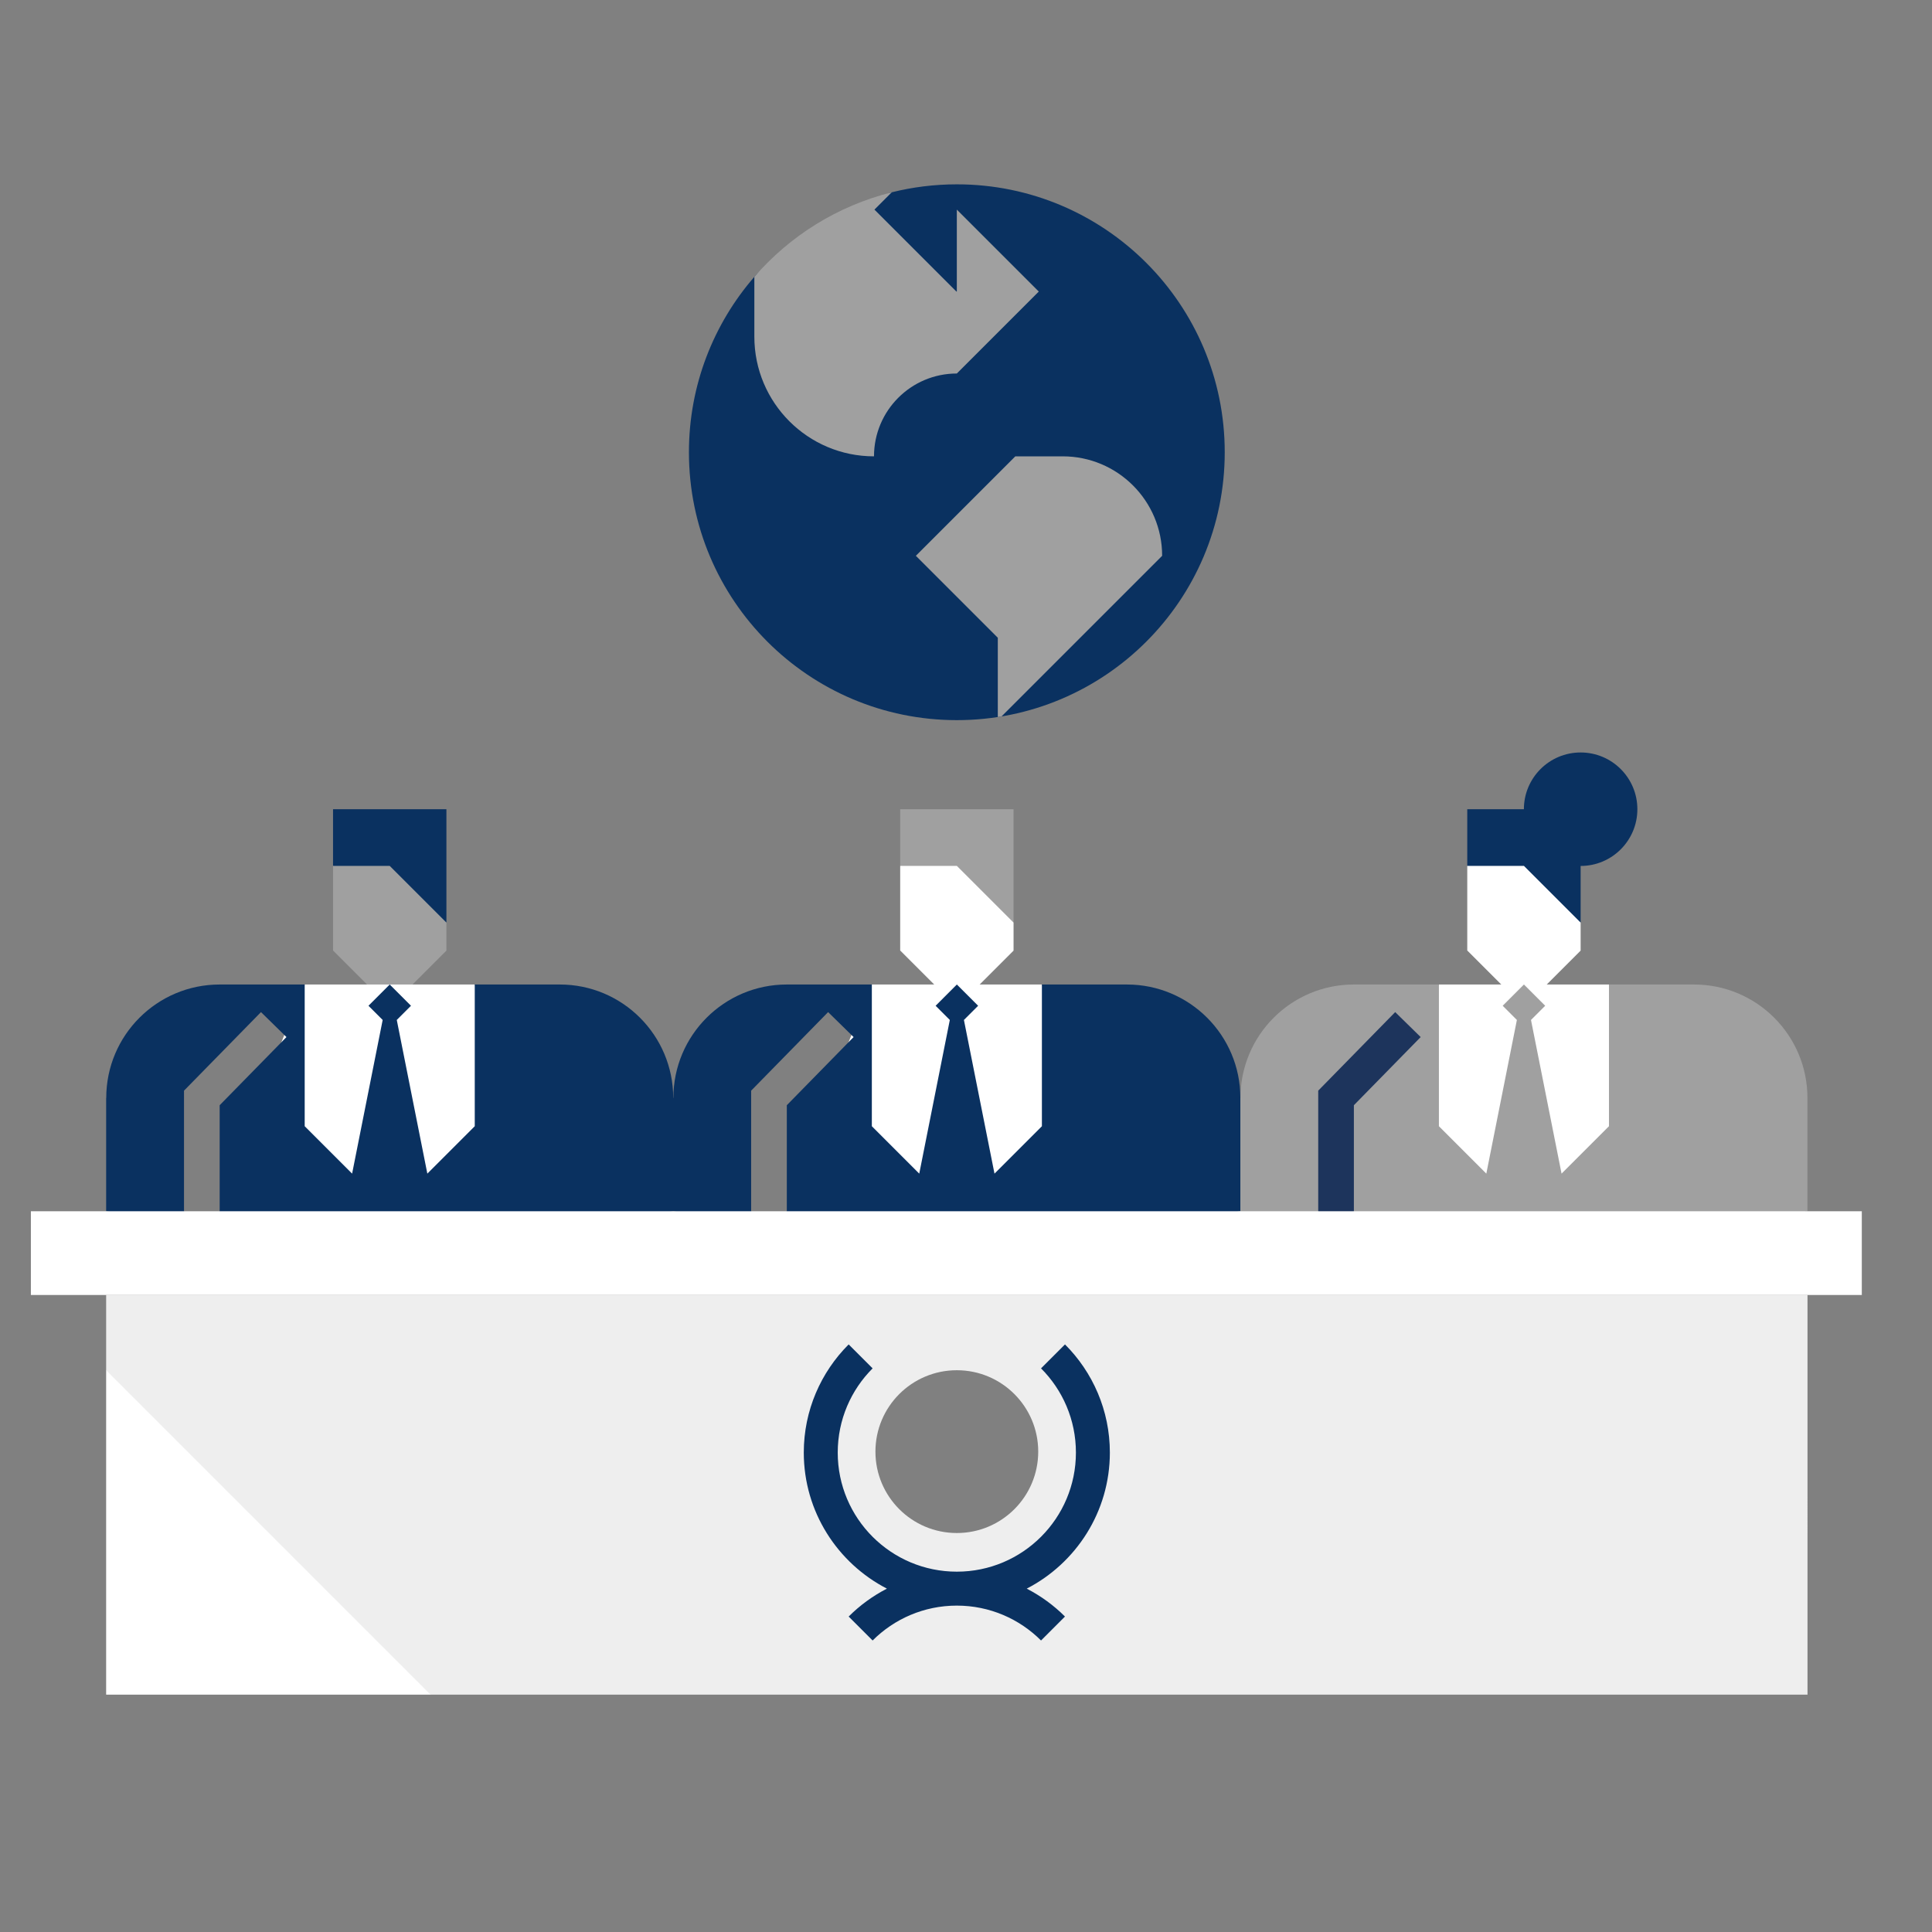 <?xml version="1.0" encoding="utf-8"?>
<!-- Generator: Adobe Illustrator 18.1.1, SVG Export Plug-In . SVG Version: 6.00 Build 0)  -->
<svg version="1.1" id="Layer_1" xmlns="http://www.w3.org/2000/svg" xmlns:xlink="http://www.w3.org/1999/xlink" x="0px" y="0px"
	 viewBox="0 0 650 650" enable-background="new 0 0 650 650" xml:space="preserve">
<rect x="0" y="0" width="650" height="650" fill="#808080" stroke="none"/>
<rect x="35.711" y="461.004" fill="#FFFFFF" width="109.142" height="109.142"/>
<path fill="#EEEEEE" d="M35.711,435.68v25.325l109.142,109.142h463.265V435.68H35.711z M321.915,515.769
	c-15.125,0-27.385-12.261-27.385-27.385c0-15.125,12.26-27.385,27.385-27.385c15.123,0,27.384,12.26,27.384,27.385
	C349.298,503.509,337.037,515.769,321.915,515.769z"/>
<path fill="#0A3160" d="M373.401,488.701c0-14.194-5.775-27.067-15.098-36.388l-8.057,8.057
	c7.251,7.251,11.735,17.268,11.735,28.332c0,22.129-17.939,40.066-40.066,40.066c-22.13,0-40.068-17.938-40.068-40.066
	c0-11.064,4.485-21.08,11.735-28.332l-8.057-8.057c-9.324,9.322-15.098,22.194-15.098,36.388c0,19.918,11.377,37.218,27.968,45.777
	c-4.767,2.459-9.111,5.629-12.869,9.388l8.057,8.058c7.249-7.248,17.261-11.733,28.322-11.736h0.01h0.01
	c11.059,0.003,21.071,4.487,28.32,11.736l8.057-8.058c-3.759-3.759-8.102-6.928-12.868-9.387
	C362.023,525.919,373.401,508.62,373.401,488.701z"/>
<polygon fill="#0A3160" points="112.048,291.322 112.048,272.251 150.191,272.251 150.191,310.393 "/>
<polygon fill="#A0A0A0" points="131.119,291.322 112.049,291.322 112.049,319.782 131.138,338.872 150.191,319.82 150.191,319.782 
	150.191,310.393 "/>
<polygon fill="#A0A0A0" points="302.857,291.322 302.857,272.251 341,272.251 341,310.393 "/>
<polygon fill="#FFFFFF" points="321.928,291.322 302.858,291.322 302.858,319.782 321.947,338.872 341,319.82 341,319.782 
	341,310.393 "/>
<path fill="#0A3160" d="M531.785,253.16c-10.543,0-19.09,8.546-19.09,19.089c0,0,0,0.001,0,0.001h-19.053v19.071l38.143,19.071
	v-19.052l0,0c10.543,0,19.09-8.548,19.09-19.092C550.875,261.706,542.328,253.16,531.785,253.16z"/>
<polygon fill="#FFFFFF" points="512.714,291.322 493.643,291.322 493.643,319.782 512.733,338.872 531.785,319.82 531.785,319.782 
	531.785,310.393 "/>
<polygon fill="#FFFFFF" points="159.726,397.667 102.513,397.667 92.513,356 102.513,331.226 159.726,331.226 169.726,354.75 "/>
<polygon fill="#FFFFFF" points="350.535,397.667 293.322,397.667 283.322,356 293.322,331.226 350.535,331.226 360.535,354.75 "/>
<polygon fill="#FFFFFF" points="541.32,397.667 484.107,397.667 474.107,356 484.107,331.226 541.32,331.226 551.32,354.75 "/>
<path fill="#A0A0A0" d="M569.928,331.226H541.32v47.678l-15.95,15.951l-10.284-51.7l4.779-4.777l-7.151-7.151h-0.001l-7.15,7.151
	l4.778,4.777l-10.283,51.7l-15.95-15.952v-47.677H455.5c-21.076,0-38.161,17.085-38.162,38.161h-0.031L384.5,407.511l128.214,14.084
	l95.377-14.084v-38.124C608.091,348.311,591.004,331.226,569.928,331.226z"/>
<path fill="#0A3160" d="M412.048,152.152c0,49.779-40.354,90.133-90.133,90.133s-90.133-40.354-90.133-90.133
	c0-22.573,8.298-43.208,22.01-59.021c7.074-8.157,22.051-3.953,22.051-3.953s16.736-22.623,24.168-24.479
	c7.012-1.751,14.35-2.68,21.904-2.68C371.694,62.018,412.048,102.372,412.048,152.152z"/>
<path fill="#A0A0A0" d="M321.915,70.52v27.571h-0.148L294.195,70.52l5.816-5.816c-18.24,4.554-34.282,14.661-46.219,28.427v20.144
	c0,22.232,18.023,40.255,40.255,40.255c0-15.391,12.477-27.868,27.868-27.868h0l27.571-27.571h0L321.915,70.52z"/>
<path fill="#A0A0A0" d="M390.99,186.995c0-18.482-14.983-33.465-33.465-33.465h-15.931v0l-33.458,33.458h-0.007l0.004,0.004
	l-0.004,0.004h0.007l27.564,27.564l0,26.678c0.421-0.065,0.838-0.138,1.257-0.208L390.99,186.995z"/>
<path fill="#0A3160" d="M417.306,369.388c0-21.076-17.087-38.161-38.163-38.161h-28.607v47.678l-15.95,15.951l-10.284-51.7
	l4.779-4.777l-7.151-7.151h-0.001l-7.15,7.151l4.778,4.777l-10.283,51.7l-15.95-15.952v-47.677h-28.607
	c-21.076,0-38.161,17.085-38.162,38.161h-0.056c0-21.076-17.087-38.161-38.163-38.161h-28.607v47.678l-15.95,15.951l-10.284-51.7
	l4.779-4.777l-7.151-7.151h-0.001l-7.15,7.151l4.778,4.777l-10.283,51.7l-15.95-15.952v-47.677H73.906
	c-21.077,0-38.162,17.087-38.162,38.164h-0.031v38.121l28.784,4.249l-2.59-4.249V366.94l25.896-26.431l8.572,8.399l-22.469,22.931
	v35.673l-3.062,5.186l60.275,8.898l95.376-14.084h0.026l28.783,4.249l-2.59-4.249V366.94l25.896-26.431l8.572,8.399l-22.469,22.931
	v35.673l-3.062,5.186l60.275,8.898l95.376-14.084h0.002v-38.124H417.306z"/>
<g>
	<polygon fill="#1D345C" points="455.5,407.512 449.597,417.512 443.5,407.512 443.5,366.94 469.396,340.51 477.969,348.908 
		455.5,371.839 	"/>
</g>
<rect x="10.387" y="407.512" fill="#FFFFFF" width="615.998" height="28.168"/>
</svg>
